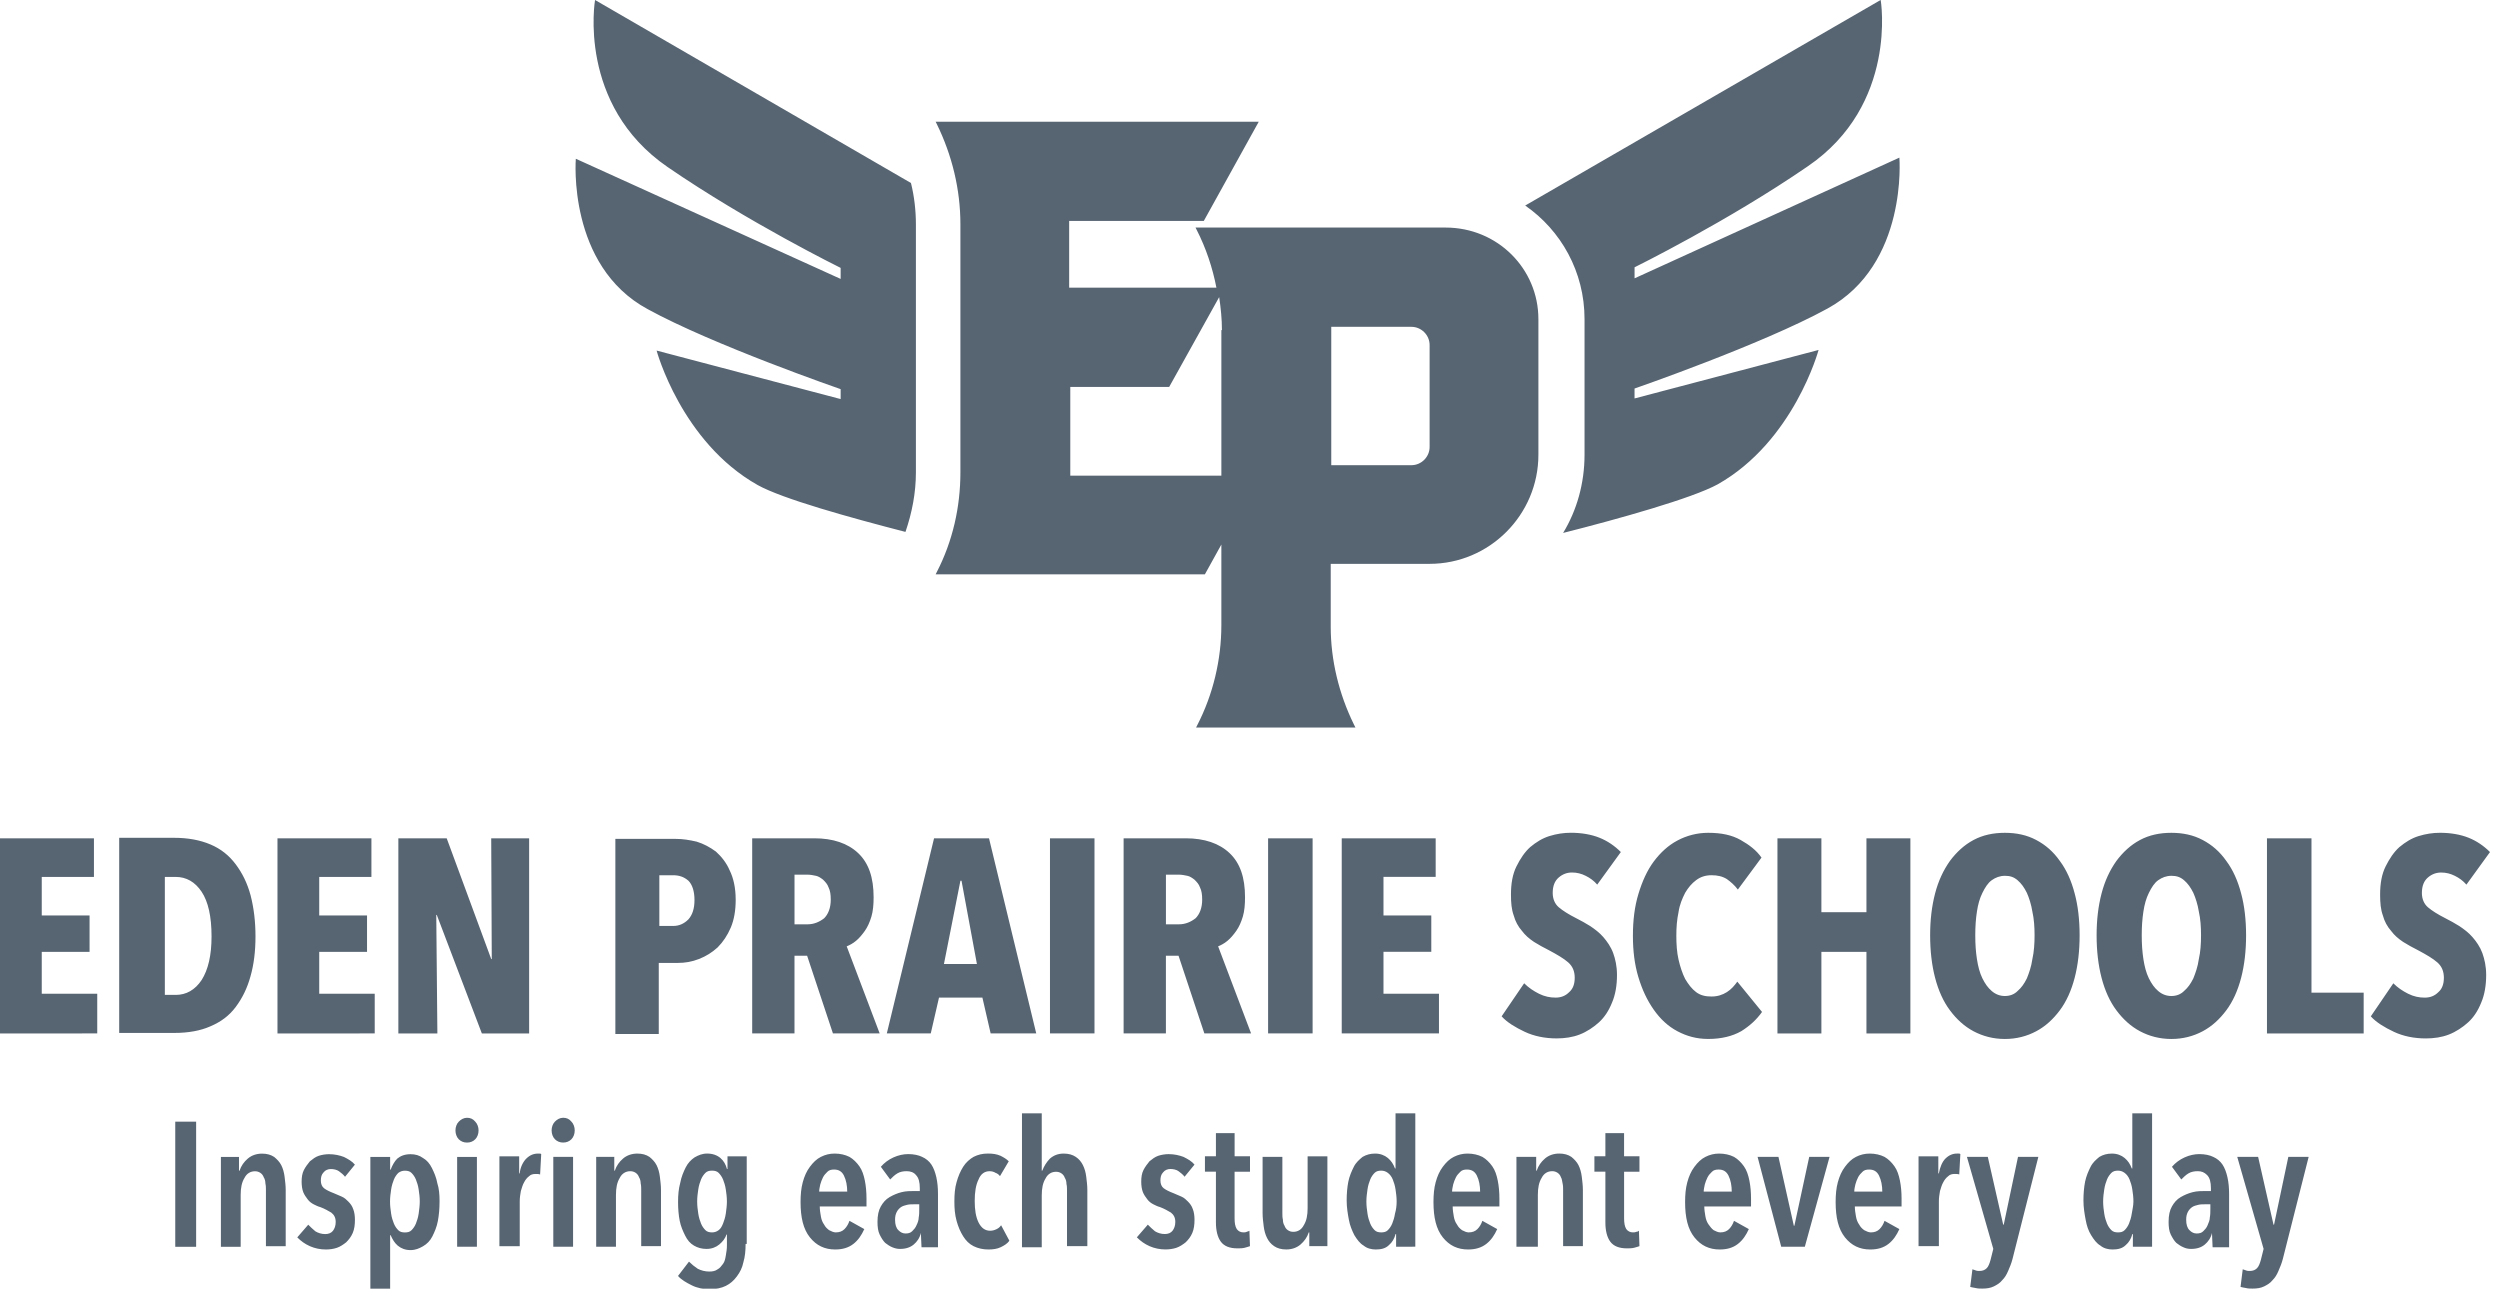 <svg fill="none" height="50" viewBox="0 0 97 50" width="97" xmlns="http://www.w3.org/2000/svg" xmlns:xlink="http://www.w3.org/1999/xlink"><clipPath id="a"><path d="m0 0h96.591v50h-96.591z"/></clipPath><g clip-path="url(#a)" fill="#576472"><path d="m0 40.098v-7.571h3.645v1.497h-2.025v1.497h1.855v1.411h-1.855v1.625h2.153v1.54zm9.913-3.764c0 .577-.064 1.091-.192 1.54-.128.47-.32.855-.576 1.198-.256.342-.576.577-.981.749-.384.171-.853.257-1.407.257h-2.132v-7.571h2.132c.533 0 1.002.086 1.407.257.405.171.725.428.981.77.256.342.448.727.576 1.198.128.492.192 1.026.192 1.604zm-1.705 0c0-.77-.128-1.347-.384-1.732-.256-.385-.597-.577-1.002-.577h-.426v4.577h.426c.405 0 .746-.193 1.002-.577.256-.406.384-.962.384-1.69zm2.558 3.764v-7.571h3.645v1.497h-2.025v1.497h1.855v1.411h-1.855v1.625h2.153v1.54zm7.93 0-1.748-4.598h-.021l.043 4.598h-1.514v-7.571h1.876l1.727 4.684h.021l-.021-4.684h1.471v7.571zm9.849-5.197c0 .428-.064.791-.192 1.091s-.298.556-.512.77c-.213.193-.448.342-.725.449-.277.107-.533.15-.81.15h-.746v2.759h-1.684v-7.571h2.345c.277 0 .533.043.81.107.277.086.512.214.746.385.213.193.405.428.533.727.149.299.234.684.234 1.133zm-1.599.021c0-.342-.085-.599-.234-.749-.171-.15-.362-.214-.597-.214h-.533v1.968h.533c.234 0 .426-.086.597-.257.149-.171.234-.406.234-.749zm5.372 5.175-1.002-3.015h-.49v3.015h-1.641v-7.571h2.409c.725 0 1.3.193 1.705.577.405.385.597.941.597 1.711 0 .278-.021.535-.085.749-.064.214-.149.406-.256.556s-.213.278-.341.385c-.128.107-.256.171-.362.214l1.279 3.379zm-.085-5.197c0-.192-.021-.342-.085-.47-.043-.128-.128-.214-.213-.299-.085-.064-.171-.128-.277-.15-.107-.021-.213-.043-.298-.043h-.533v1.925h.512c.234 0 .448-.086.639-.235.149-.15.256-.385.256-.727zm6.204 5.197-.32-1.39h-1.684l-.32 1.39h-1.705l1.833-7.571h2.132l1.833 7.571zm-1.13-5.924h-.043l-.639 3.229h1.279zm3.432 5.924v-7.571h1.727v7.571zm5.99 0-1.002-3.015h-.49v3.015h-1.641v-7.571h2.409c.725 0 1.3.193 1.705.577.405.385.597.941.597 1.711 0 .278-.021.535-.085.749-.064.214-.149.406-.256.556-.106.15-.213.278-.341.385-.128.107-.256.171-.362.214l1.279 3.379zm-.085-5.197c0-.192-.021-.342-.085-.47-.043-.128-.128-.214-.213-.299-.085-.064-.171-.128-.277-.15-.107-.021-.213-.043-.298-.043h-.533v1.925h.512c.234 0 .448-.086.639-.235.149-.15.256-.385.256-.727zm2.558 5.197v-7.571h1.727v7.571zm2.857 0v-7.571h3.645v1.497h-2.025v1.497h1.855v1.411h-1.855v1.625h2.153v1.54zm9.913-5.774c-.128-.15-.277-.257-.448-.342-.171-.086-.341-.128-.533-.128-.192 0-.362.064-.512.193s-.234.321-.234.599c0 .235.085.428.234.556.149.128.384.278.682.428.171.086.362.192.533.299.192.128.362.257.512.428.149.171.298.385.384.62.085.235.149.513.149.855 0 .406-.064.77-.192 1.069-.128.321-.298.577-.512.77-.213.192-.469.363-.746.47-.277.107-.576.15-.895.15-.448 0-.874-.086-1.236-.257s-.682-.363-.895-.599l.874-1.283c.171.171.362.299.576.406.213.107.426.15.64.15s.384-.064.533-.214c.149-.128.213-.321.213-.556 0-.257-.085-.449-.256-.599-.171-.15-.426-.299-.746-.47-.213-.107-.405-.214-.576-.321-.192-.128-.341-.257-.469-.428-.149-.171-.256-.363-.32-.599-.085-.235-.107-.492-.107-.813 0-.428.064-.791.213-1.091s.32-.556.533-.749c.234-.193.469-.342.746-.428.277-.086.554-.128.831-.128.405 0 .789.064 1.109.192.32.128.597.321.831.556zm5.585 5.689c-.341.193-.767.299-1.279.299-.448 0-.831-.107-1.194-.299-.362-.192-.661-.47-.917-.834s-.448-.77-.597-1.262c-.149-.492-.213-1.026-.213-1.604 0-.599.064-1.133.213-1.625.149-.492.341-.92.597-1.262.256-.342.554-.62.917-.813.362-.193.767-.299 1.194-.299.512 0 .917.086 1.258.278.341.192.618.406.81.684l-.917 1.24c-.128-.171-.277-.299-.426-.406-.171-.107-.362-.15-.597-.15s-.426.064-.597.192c-.171.128-.298.278-.426.492-.107.214-.213.449-.256.749-.064.299-.085.599-.085.92s.021.642.085.92c.064.278.149.535.256.749.128.214.256.385.426.513.171.128.362.171.597.171s.426-.064.597-.171c.171-.107.298-.257.405-.406l.959 1.176c-.213.299-.469.535-.81.749zm4.861.086v-3.165h-1.748v3.165h-1.705v-7.571h1.705v2.866h1.748v-2.866h1.705v7.571zm8.271-3.807c0 .599-.064 1.155-.192 1.647-.128.492-.32.92-.576 1.262s-.554.62-.917.813c-.362.193-.767.299-1.215.299-.448 0-.853-.107-1.215-.299-.362-.192-.661-.47-.917-.813-.256-.342-.448-.77-.576-1.262-.128-.492-.192-1.048-.192-1.647s.064-1.133.192-1.625.32-.898.576-1.262c.256-.342.554-.62.917-.813.362-.193.767-.278 1.215-.278.448 0 .853.086 1.215.278.362.192.661.449.917.813.256.342.448.77.576 1.262.128.47.192 1.026.192 1.625zm-1.748 0c0-.321-.021-.642-.085-.92-.043-.278-.128-.535-.213-.727-.106-.214-.213-.363-.362-.492-.149-.128-.298-.171-.49-.171-.192 0-.362.064-.512.171-.149.107-.256.278-.362.492-.107.214-.171.449-.213.727-.043.278-.064.577-.064.92s.021.642.064.92c.043.278.107.535.213.749.107.214.213.364.362.492s.32.193.512.193c.192 0 .362-.064.49-.193.149-.128.256-.278.362-.492.085-.214.171-.449.213-.749.064-.278.085-.599.085-.92zm8.207 0c0 .599-.064 1.155-.192 1.647-.128.492-.32.92-.576 1.262s-.554.62-.917.813c-.362.193-.767.299-1.215.299-.448 0-.853-.107-1.215-.299-.362-.192-.661-.47-.917-.813-.256-.342-.448-.77-.576-1.262-.128-.492-.192-1.048-.192-1.647s.064-1.133.192-1.625.32-.898.576-1.262c.256-.342.554-.62.917-.813.362-.193.767-.278 1.215-.278.448 0 .853.086 1.215.278.362.192.661.449.917.813.256.342.448.77.576 1.262.128.47.192 1.026.192 1.625zm-1.748 0c0-.321-.021-.642-.085-.92-.043-.278-.128-.535-.213-.727-.106-.214-.213-.363-.362-.492-.149-.128-.298-.171-.49-.171-.192 0-.362.064-.512.171-.149.107-.256.278-.362.492-.107.214-.171.449-.213.727-.043.278-.064.577-.064.92s.021.642.064.92c.043.278.107.535.213.749.107.214.213.364.362.492s.32.193.512.193c.192 0 .362-.064.49-.193.149-.128.256-.278.362-.492.085-.214.171-.449.213-.749.064-.278.085-.599.085-.92zm2.558 3.807v-7.571h1.727v5.988h2.025v1.583zm7.738-5.774c-.128-.15-.277-.257-.448-.342-.171-.086-.341-.128-.533-.128-.192 0-.362.064-.512.193-.149.128-.234.321-.234.599 0 .235.085.428.234.556.149.128.384.278.682.428.171.086.362.192.533.299.192.128.362.257.512.428s.298.385.384.62c.085.235.149.513.149.855 0 .406-.064.77-.192 1.069-.128.321-.298.577-.512.77-.213.192-.469.363-.746.47-.277.107-.576.15-.895.15-.448 0-.874-.086-1.236-.257s-.682-.363-.895-.599l.874-1.283c.171.171.362.299.576.406s.426.15.639.15c.213 0 .384-.064.533-.214.149-.128.213-.321.213-.556 0-.257-.085-.449-.256-.599-.171-.15-.426-.299-.746-.47-.213-.107-.405-.214-.576-.321-.192-.128-.341-.257-.469-.428-.149-.171-.256-.363-.32-.599-.085-.235-.107-.492-.107-.813 0-.428.064-.791.213-1.091s.32-.556.533-.749c.234-.193.469-.342.746-.428.277-.086.554-.128.831-.128.405 0 .789.064 1.109.192.32.128.597.321.831.556z"/><path d="m6.8 48.375v-4.855h.81v4.855zm2.473-3.507v.556h.021c.064-.193.171-.342.32-.47.149-.128.341-.193.554-.193.192 0 .341.043.469.128.106.086.213.193.277.321.064.128.107.278.128.449s.043.342.043.513v2.181h-.767v-2.181c0-.086 0-.171-.021-.257 0-.086-.021-.171-.064-.235-.021-.064-.064-.128-.128-.171-.064-.043-.128-.064-.213-.064-.171 0-.32.086-.405.257-.107.171-.149.385-.149.663v2.01h-.767v-3.486h.703zm4.114.791c-.064-.086-.149-.15-.234-.214-.085-.064-.213-.086-.32-.086s-.213.043-.277.128c-.085.086-.107.193-.107.321s.043.235.128.299c.085.064.213.128.384.193.107.043.192.086.298.128.107.043.192.128.256.193.085.086.149.171.192.299.043.107.064.257.064.406 0 .193-.021.364-.085.513s-.149.257-.256.363c-.107.086-.234.171-.362.214-.128.043-.277.064-.426.064-.213 0-.426-.043-.618-.128-.192-.086-.341-.193-.49-.342l.426-.492c.085.086.171.171.277.257.107.064.234.107.384.107.128 0 .234-.043.298-.128.064-.086.106-.193.106-.342 0-.171-.064-.278-.171-.363-.107-.064-.256-.15-.426-.214-.085-.021-.171-.064-.256-.107-.085-.043-.171-.107-.234-.193-.064-.086-.128-.171-.171-.278s-.064-.257-.064-.406c0-.171.021-.321.085-.449.064-.128.149-.235.234-.342.107-.086.213-.171.341-.214.128-.043.277-.064.405-.064.213 0 .405.043.576.107.171.086.32.171.426.299zm3.667.962c0 .278-.021.513-.064.749-.043.235-.128.428-.213.599s-.213.299-.362.385c-.149.086-.298.15-.49.15-.192 0-.362-.064-.49-.171-.128-.107-.213-.257-.277-.406h-.021v2.096h-.767v-5.133h.767v.492h.021c.064-.171.149-.321.256-.428.128-.107.298-.171.512-.171.192 0 .341.043.49.15.149.086.256.214.341.385.085.171.171.364.213.599.064.193.085.428.085.706zm-.767 0c0-.171-.021-.321-.043-.47-.021-.15-.064-.278-.107-.385-.043-.107-.106-.192-.171-.257-.064-.064-.149-.086-.256-.086-.085 0-.171.021-.256.086-.064.064-.128.15-.171.257-.043.107-.085.235-.107.385-.021.15-.043.299-.043.47s.021.321.043.47c.021.15.064.278.107.385.043.107.107.193.171.257.064.064.149.086.256.086s.192-.021.256-.086c.064-.064.128-.15.171-.257.043-.107.085-.235.107-.385.021-.15.043-.321.043-.47zm2.281-2.759c0 .128-.043.257-.128.342-.085.086-.192.128-.32.128s-.234-.043-.32-.128c-.085-.086-.128-.214-.128-.342s.043-.257.128-.342c.085-.086.192-.15.32-.15s.234.043.32.15c.085.086.128.214.128.342zm-.831 4.512v-3.486h.767v3.486zm2.686-3.422c.128-.128.277-.193.448-.193h.064c.021 0 .043 0 .064.021l-.043.791c-.043-.021-.107-.021-.171-.021-.107 0-.192.021-.256.086-.085.064-.149.15-.192.235-.064.107-.085.214-.128.342-.021.128-.043.257-.043.385v1.754h-.789v-3.486h.767v.663h.021c.021-.235.128-.449.256-.577zm1.876-1.091c0 .128-.043.257-.128.342-.085.086-.192.128-.32.128s-.234-.043-.32-.128c-.085-.086-.128-.214-.128-.342s.043-.257.128-.342c.085-.086.192-.15.32-.15s.234.043.32.15c.085.086.128.214.128.342zm-.831 4.512v-3.486h.767v3.486zm2.366-3.507v.556h.021c.064-.193.171-.342.32-.47.149-.128.341-.193.554-.193.192 0 .341.043.469.128.107.086.213.193.277.321.064.128.107.278.128.449.021.171.043.342.043.513v2.181h-.767v-2.181c0-.086 0-.171-.021-.257 0-.086-.021-.171-.064-.235-.021-.064-.064-.128-.128-.171-.064-.043-.128-.064-.213-.064-.171 0-.32.086-.405.257-.106.171-.149.385-.149.663v2.01h-.767v-3.486h.704zm5.095 3.4c0 .257-.021.492-.085.706-.043.214-.128.385-.256.556-.128.171-.256.278-.426.364-.171.086-.384.128-.64.128-.234 0-.469-.043-.682-.15s-.405-.214-.533-.363l.426-.556c.107.107.213.193.341.278.128.064.277.107.448.107.128 0 .234-.021.32-.086.085-.043.149-.128.213-.214.064-.086.085-.193.107-.321s.043-.257.043-.385v-.428h-.021c-.043.15-.149.278-.277.385-.128.107-.298.171-.49.171-.192 0-.341-.043-.49-.128-.149-.086-.256-.214-.341-.385-.085-.171-.171-.364-.213-.577-.043-.214-.064-.47-.064-.727 0-.278.021-.513.085-.749.043-.235.128-.428.213-.599.085-.171.213-.299.341-.385.149-.086.298-.15.49-.15.213 0 .384.064.512.171s.213.257.256.428h.021v-.492h.746v3.4zm-.725-1.647c0-.171-.021-.321-.043-.47s-.064-.278-.107-.385c-.043-.107-.107-.192-.171-.257-.064-.064-.149-.086-.256-.086s-.192.021-.256.086c-.064.064-.128.15-.171.257-.043.107-.085.235-.107.385s-.043.299-.043.47.021.321.043.47.064.278.107.385c.043.107.107.193.171.257.064.064.149.086.256.086.085 0 .171-.021.256-.086.085-.064.128-.15.171-.257s.085-.235.107-.385.043-.321.043-.47zm3.603.192c0 .128.021.257.043.385.021.128.064.235.128.321.043.086.107.15.192.214.085.043.171.086.256.086.149 0 .256-.043.341-.128.085-.086.149-.193.192-.321l.576.321c-.107.235-.234.428-.426.577s-.426.214-.704.214c-.405 0-.725-.15-.981-.47-.256-.321-.362-.77-.362-1.369 0-.278.021-.535.085-.77.064-.235.149-.428.277-.599.128-.171.256-.299.426-.385.171-.086.341-.128.533-.128.213 0 .405.043.576.128.149.086.277.214.384.364s.171.342.213.556c.043.214.064.449.064.706v.299zm1.066-.556c0-.257-.043-.47-.128-.642-.085-.171-.213-.235-.384-.235-.107 0-.192.021-.256.086-.064.064-.128.128-.171.214-.043.086-.085.193-.107.278-.021.107-.043.193-.043.278h1.087zm2.857 1.583c-.043.192-.149.342-.277.449-.128.107-.298.171-.533.171-.107 0-.192-.021-.298-.064s-.192-.107-.277-.171c-.085-.086-.149-.193-.213-.321-.064-.128-.085-.299-.085-.492 0-.257.043-.449.128-.599s.192-.278.341-.363c.149-.086.298-.15.469-.193.171-.043.341-.043.512-.043h.192v-.107c0-.235-.043-.406-.149-.513-.085-.107-.213-.15-.362-.15-.128 0-.256.021-.362.086-.107.064-.192.15-.277.235l-.362-.492c.128-.15.298-.278.49-.364s.384-.128.576-.128c.213 0 .405.043.533.107.149.064.277.171.362.299.085.128.149.299.192.492s.064.406.064.642v2.074h-.639zm-.021-1.112h-.234c-.085 0-.192 0-.277.021-.085.021-.171.043-.234.086-.064.043-.128.107-.171.193-.043.086-.064.171-.064.299 0 .193.043.321.128.406.085.086.171.128.277.128s.192-.021.256-.086c.064-.064.128-.128.171-.235.043-.086.085-.193.085-.299.021-.107.021-.214.021-.321v-.193zm3.112 1.668c-.128.064-.298.086-.469.086-.213 0-.405-.043-.576-.128-.171-.086-.298-.214-.405-.385s-.192-.364-.256-.599c-.064-.235-.085-.47-.085-.749s.021-.535.085-.749c.064-.235.149-.428.256-.599.107-.171.256-.299.405-.385.171-.086.341-.128.554-.128.192 0 .341.021.49.086.128.064.234.128.32.214l-.341.577c-.043-.064-.107-.107-.171-.128-.064-.043-.149-.064-.234-.064-.192 0-.341.107-.426.321-.107.214-.149.492-.149.834s.043.62.149.834c.107.214.256.321.448.321.085 0 .171-.021.256-.064.085-.043.128-.086.171-.15l.32.599c-.085.128-.213.192-.341.257zm2.579-.021v-2.181c0-.086 0-.171-.021-.257 0-.086-.021-.171-.064-.235-.021-.064-.064-.128-.128-.171-.064-.043-.128-.064-.213-.064-.171 0-.32.086-.405.257-.107.171-.149.385-.149.663v2.01h-.767v-5.197h.767v2.224h.021c.064-.171.171-.342.298-.47.149-.128.32-.193.533-.193.192 0 .341.043.469.128.128.086.213.193.277.321.064.128.107.278.128.449.021.171.043.342.043.513v2.181h-.789zm4.562-2.716c-.064-.086-.149-.15-.234-.214-.085-.064-.213-.086-.32-.086s-.213.043-.277.128c-.085.086-.106.193-.106.321s.043.235.128.299c.085.064.213.128.384.193.107.043.192.086.298.128s.192.128.256.193c.085.086.149.171.192.299.043.107.064.257.064.406 0 .193-.021.364-.085.513-.064.15-.149.257-.256.363-.107.086-.234.171-.362.214-.128.043-.277.064-.426.064-.213 0-.426-.043-.618-.128-.192-.086-.341-.193-.49-.342l.426-.492c.085.086.171.171.277.257.107.064.234.107.384.107.128 0 .234-.043.298-.128.064-.086.107-.193.107-.342 0-.171-.064-.278-.171-.363-.107-.064-.256-.15-.426-.214-.085-.021-.171-.064-.256-.107-.085-.043-.171-.107-.234-.193-.064-.086-.128-.171-.171-.278-.043-.107-.064-.257-.064-.406 0-.171.021-.321.085-.449.064-.128.149-.235.234-.342.107-.086.213-.171.341-.214.128-.043.277-.064.405-.064.213 0 .405.043.576.107.171.086.32.171.426.299zm1.94-.193v1.796c0 .193.021.321.085.428.064.086.149.128.256.128.043 0 .085 0 .128-.021.043-.021.085-.021.107-.043l.021.599c-.064.021-.128.043-.213.064-.085.021-.192.021-.277.021-.298 0-.512-.086-.639-.257s-.192-.428-.192-.749v-1.968h-.426v-.599h.426v-.898h.725v.898h.597v.599zm2.899 2.909v-.556h-.021c-.064.192-.171.342-.32.47-.149.128-.341.192-.554.192-.192 0-.341-.043-.469-.128-.128-.086-.213-.193-.277-.321-.064-.128-.107-.278-.128-.449s-.043-.342-.043-.513v-2.181h.767v2.181c0 .086 0 .171.021.257 0 .086.021.171.064.235.021.064.064.128.128.171.064.043.128.064.213.064.171 0 .32-.086.405-.257.107-.171.149-.385.149-.663v-2.01h.767v3.486h-.704zm3.368 0v-.492h-.021c-.043.171-.128.321-.256.428-.128.128-.298.171-.512.171-.171 0-.341-.043-.469-.15-.149-.086-.256-.235-.362-.406-.085-.171-.171-.364-.213-.599-.043-.235-.085-.47-.085-.749 0-.257.021-.513.064-.727.043-.214.128-.406.213-.577.085-.171.213-.278.341-.385.149-.086.298-.128.49-.128s.362.064.49.171.213.235.277.406h.021v-2.139h.767v5.175zm.021-1.754c0-.171-.021-.321-.043-.47s-.064-.278-.107-.385c-.043-.107-.107-.192-.192-.257-.085-.064-.171-.086-.256-.086-.107 0-.192.021-.256.086-.064.064-.128.15-.171.257-.043.107-.085.235-.106.385-.021.15-.043.299-.043.47s.021.321.043.47c.021.15.064.278.106.385.043.107.107.193.171.257.064.064.149.086.256.086s.192-.021.256-.086c.064-.064.128-.15.171-.257.043-.107.085-.235.107-.385.043-.15.064-.299.064-.47zm2.174.192c0 .128.021.257.043.385.021.128.064.235.128.321.043.086.106.15.192.214.085.043.171.086.256.086.149 0 .256-.043.341-.128.085-.086.149-.193.192-.321l.576.321c-.107.235-.234.428-.426.577s-.426.214-.704.214c-.405 0-.725-.15-.981-.47-.256-.321-.362-.77-.362-1.369 0-.278.021-.535.085-.77.064-.235.149-.428.277-.599.128-.171.256-.299.426-.385.171-.086.341-.128.533-.128.213 0 .405.043.576.128.149.086.277.214.384.364s.171.342.213.556c.043.214.064.449.064.706v.299zm1.066-.556c0-.257-.043-.47-.128-.642-.085-.171-.213-.235-.384-.235-.107 0-.192.021-.256.086-.064.064-.128.128-.171.214-.043.086-.085.193-.107.278-.021.107-.043.193-.043.278h1.087zm2.174-1.39v.556h.021c.064-.193.171-.342.32-.47s.341-.193.554-.193c.192 0 .341.043.469.128.107.086.213.193.277.321.064.128.107.278.128.449s.043.342.043.513v2.181h-.767v-2.181c0-.086 0-.171-.021-.257-.021-.086-.021-.171-.064-.235-.021-.064-.064-.128-.128-.171-.064-.043-.128-.064-.213-.064-.171 0-.32.086-.405.257-.107.171-.149.385-.149.663v2.01h-.831v-3.486h.767zm3.411.599v1.796c0 .193.021.321.085.428.064.086.149.128.256.128.043 0 .085 0 .128-.021.043 0 .085-.021.106-.043l.021.599c-.064.021-.128.043-.213.064s-.192.021-.277.021c-.298 0-.512-.086-.64-.257s-.192-.428-.192-.749v-1.968h-.426v-.599h.426v-.898h.725v.898h.597v.599zm3.112 1.347c0 .128.021.257.043.385s.064.235.128.321c.064.086.107.15.192.214.085.043.171.086.256.086.149 0 .256-.043.341-.128.085-.086.149-.193.192-.321l.576.321c-.107.235-.234.428-.426.577-.192.15-.426.214-.704.214-.405 0-.725-.15-.981-.47-.256-.321-.362-.77-.362-1.369 0-.278.021-.535.085-.77.064-.235.149-.428.277-.599.128-.171.256-.299.426-.385.171-.086.341-.128.533-.128.213 0 .405.043.576.128.149.086.277.214.384.364.107.15.171.342.213.556.043.214.064.449.064.706v.299zm1.066-.556c0-.257-.043-.47-.128-.642-.085-.171-.213-.235-.384-.235-.107 0-.192.021-.256.086-.064.064-.128.128-.171.214-.043.086-.085.193-.107.278-.021.107-.043.193-.043.278h1.087zm2.835 2.117h-.917l-.917-3.486h.81l.597 2.673h.021l.576-2.673h.789zm1.94-1.561c0 .128.021.257.043.385s.064.235.128.321c.043.086.107.15.192.214.085.043.171.086.256.086.149 0 .256-.043.341-.128.085-.086.149-.193.192-.321l.576.321c-.107.235-.234.428-.426.577-.192.15-.426.214-.704.214-.405 0-.725-.15-.981-.47-.256-.321-.362-.77-.362-1.369 0-.278.021-.535.085-.77.064-.235.149-.428.277-.599.128-.171.256-.299.426-.385.171-.086.341-.128.533-.128.213 0 .405.043.576.128.149.086.277.214.384.364s.171.342.213.556c.043.214.064.449.064.706v.299zm1.066-.556c0-.257-.043-.47-.128-.642-.085-.171-.213-.235-.384-.235-.107 0-.192.021-.256.086-.064.064-.128.128-.171.214-.043.086-.085.193-.106.278-.021.086-.043.193-.043.278h1.087zm2.452-1.304c.128-.128.277-.193.448-.193h.064c.021 0 .043 0 .064.021l-.043.791c-.043-.021-.107-.021-.171-.021-.107 0-.192.021-.256.086-.085.064-.149.15-.192.235-.064.107-.085.214-.128.342-.021.128-.043.257-.043.385v1.754h-.789v-3.486h.767v.663h.021c.043-.235.128-.449.256-.577zm2.601 3.892c-.043.171-.106.321-.171.47-.064.15-.128.257-.234.363-.085.107-.192.171-.32.235-.128.064-.277.086-.448.086-.085 0-.171 0-.256-.021-.085-.021-.149-.021-.213-.043l.085-.684c.043.021.085.021.128.043.043.021.106.021.149.021.128 0 .213-.043.277-.107.064-.064.107-.171.149-.321l.107-.428-1.023-3.571h.81l.597 2.631h.021l.554-2.631h.789zm4.669-.47v-.492h-.021c-.043.171-.128.321-.256.428-.128.128-.298.171-.512.171-.171 0-.341-.043-.469-.15-.149-.086-.256-.235-.362-.406s-.171-.364-.213-.599c-.043-.235-.085-.47-.085-.749 0-.257.021-.513.064-.727.043-.214.128-.406.213-.577.085-.171.213-.278.341-.385.149-.086.298-.128.49-.128.192 0 .362.064.49.171s.213.235.277.406h.021v-2.139h.767v5.175zm.021-1.754c0-.171-.021-.321-.043-.47s-.064-.278-.107-.385c-.043-.107-.107-.192-.192-.257-.085-.064-.171-.086-.256-.086-.107 0-.192.021-.256.086-.064.064-.128.15-.171.257-.043.107-.085.235-.107.385s-.043.299-.043.47.021.321.043.47.064.278.107.385.107.193.171.257c.064.064.149.086.256.086s.192-.021.256-.086c.064-.064.128-.15.171-.257.043-.107.085-.235.107-.385s.064-.299.064-.47zm3.048 1.219c-.043.192-.149.342-.277.449-.128.107-.298.171-.533.171-.107 0-.213-.021-.298-.064-.107-.043-.192-.107-.277-.171-.085-.086-.149-.193-.213-.321-.064-.128-.085-.299-.085-.492 0-.257.043-.449.128-.599s.192-.278.341-.363c.149-.086.298-.15.469-.193.171-.043.341-.043.512-.043h.192v-.107c0-.235-.043-.406-.149-.513-.106-.107-.213-.15-.362-.15-.128 0-.256.021-.362.086-.107.064-.192.15-.277.235l-.362-.492c.128-.15.298-.278.49-.364.192-.086.384-.128.576-.128.213 0 .405.043.533.107.149.064.277.171.362.299.085.128.149.299.192.492s.064.406.064.642v2.074h-.64zm-.021-1.112h-.234c-.085 0-.192 0-.277.021-.085.021-.171.043-.234.086-.064.043-.128.107-.171.193-.043.086-.064.171-.064.299 0 .193.043.321.128.406.085.086.171.128.277.128s.192-.021.256-.086c.064-.064.128-.128.171-.235.043-.107.085-.193.085-.299.021-.107.021-.214.021-.321v-.193zm2.771 2.117c-.043.171-.107.321-.171.47-.064.15-.128.257-.234.363-.085.107-.192.171-.32.235-.128.064-.277.086-.448.086-.085 0-.171 0-.256-.021-.085-.021-.149-.021-.213-.043l.085-.684c.043.021.085.021.128.043s.107.021.149.021c.128 0 .213-.043.277-.107.064-.064.107-.171.149-.321l.107-.428-1.023-3.571h.81l.597 2.631h.021l.554-2.631h.789z"/><path d="m35.345 7.1c.128.513.192 1.069.192 1.604v9.624c0 .791-.149 1.561-.405 2.31-2.153-.556-4.775-1.283-5.734-1.818-2.963-1.668-3.922-5.218-3.922-5.218l7.141 1.882v-.385s-4.946-1.711-7.482-3.101c-3.134-1.689-2.793-5.838-2.793-5.838l10.275 4.662v-.428s-3.603-1.775-6.715-3.914c-3.517-2.417-2.814-6.48-2.814-6.48zm38.351-.984-10.275 4.683v-.428s3.603-1.775 6.715-3.914c3.518-2.395 2.835-6.459 2.835-6.459l-13.793 7.977c1.386.962 2.302 2.566 2.302 4.405v5.261c0 1.112-.298 2.16-.831 3.037 2.196-.556 5.01-1.347 5.99-1.882 2.963-1.668 3.922-5.218 3.922-5.218l-7.141 1.882v-.385s4.946-1.711 7.483-3.101c3.134-1.711 2.793-5.86 2.793-5.86zm-14.006 6.266v5.261c0 2.331-1.897 4.234-4.221 4.234h-3.837v2.438c0 1.304.32 2.609.895 3.785l.064.128h-.981-4.221-.981l.043-.086c.618-1.198.938-2.545.938-3.892v-3.122l-.639 1.155h-7.845-1.62-.981l.043-.086c.618-1.198.917-2.524.917-3.871v-9.624c0-1.347-.32-2.673-.917-3.892l-.043-.086h12.535l-2.132 3.849h-5.223v2.588h5.713c-.149-.77-.405-1.54-.767-2.246l-.043-.086h9.7c2.025 0 3.603 1.604 3.603 3.55zm-12.279.428c0-.428-.043-.855-.107-1.283l-1.94 3.486h-3.837v3.443h5.862v-5.646zm8.058.577c0-.385-.32-.706-.704-.706h-3.112v5.368h3.112c.384 0 .704-.321.704-.706z"/></g></svg>